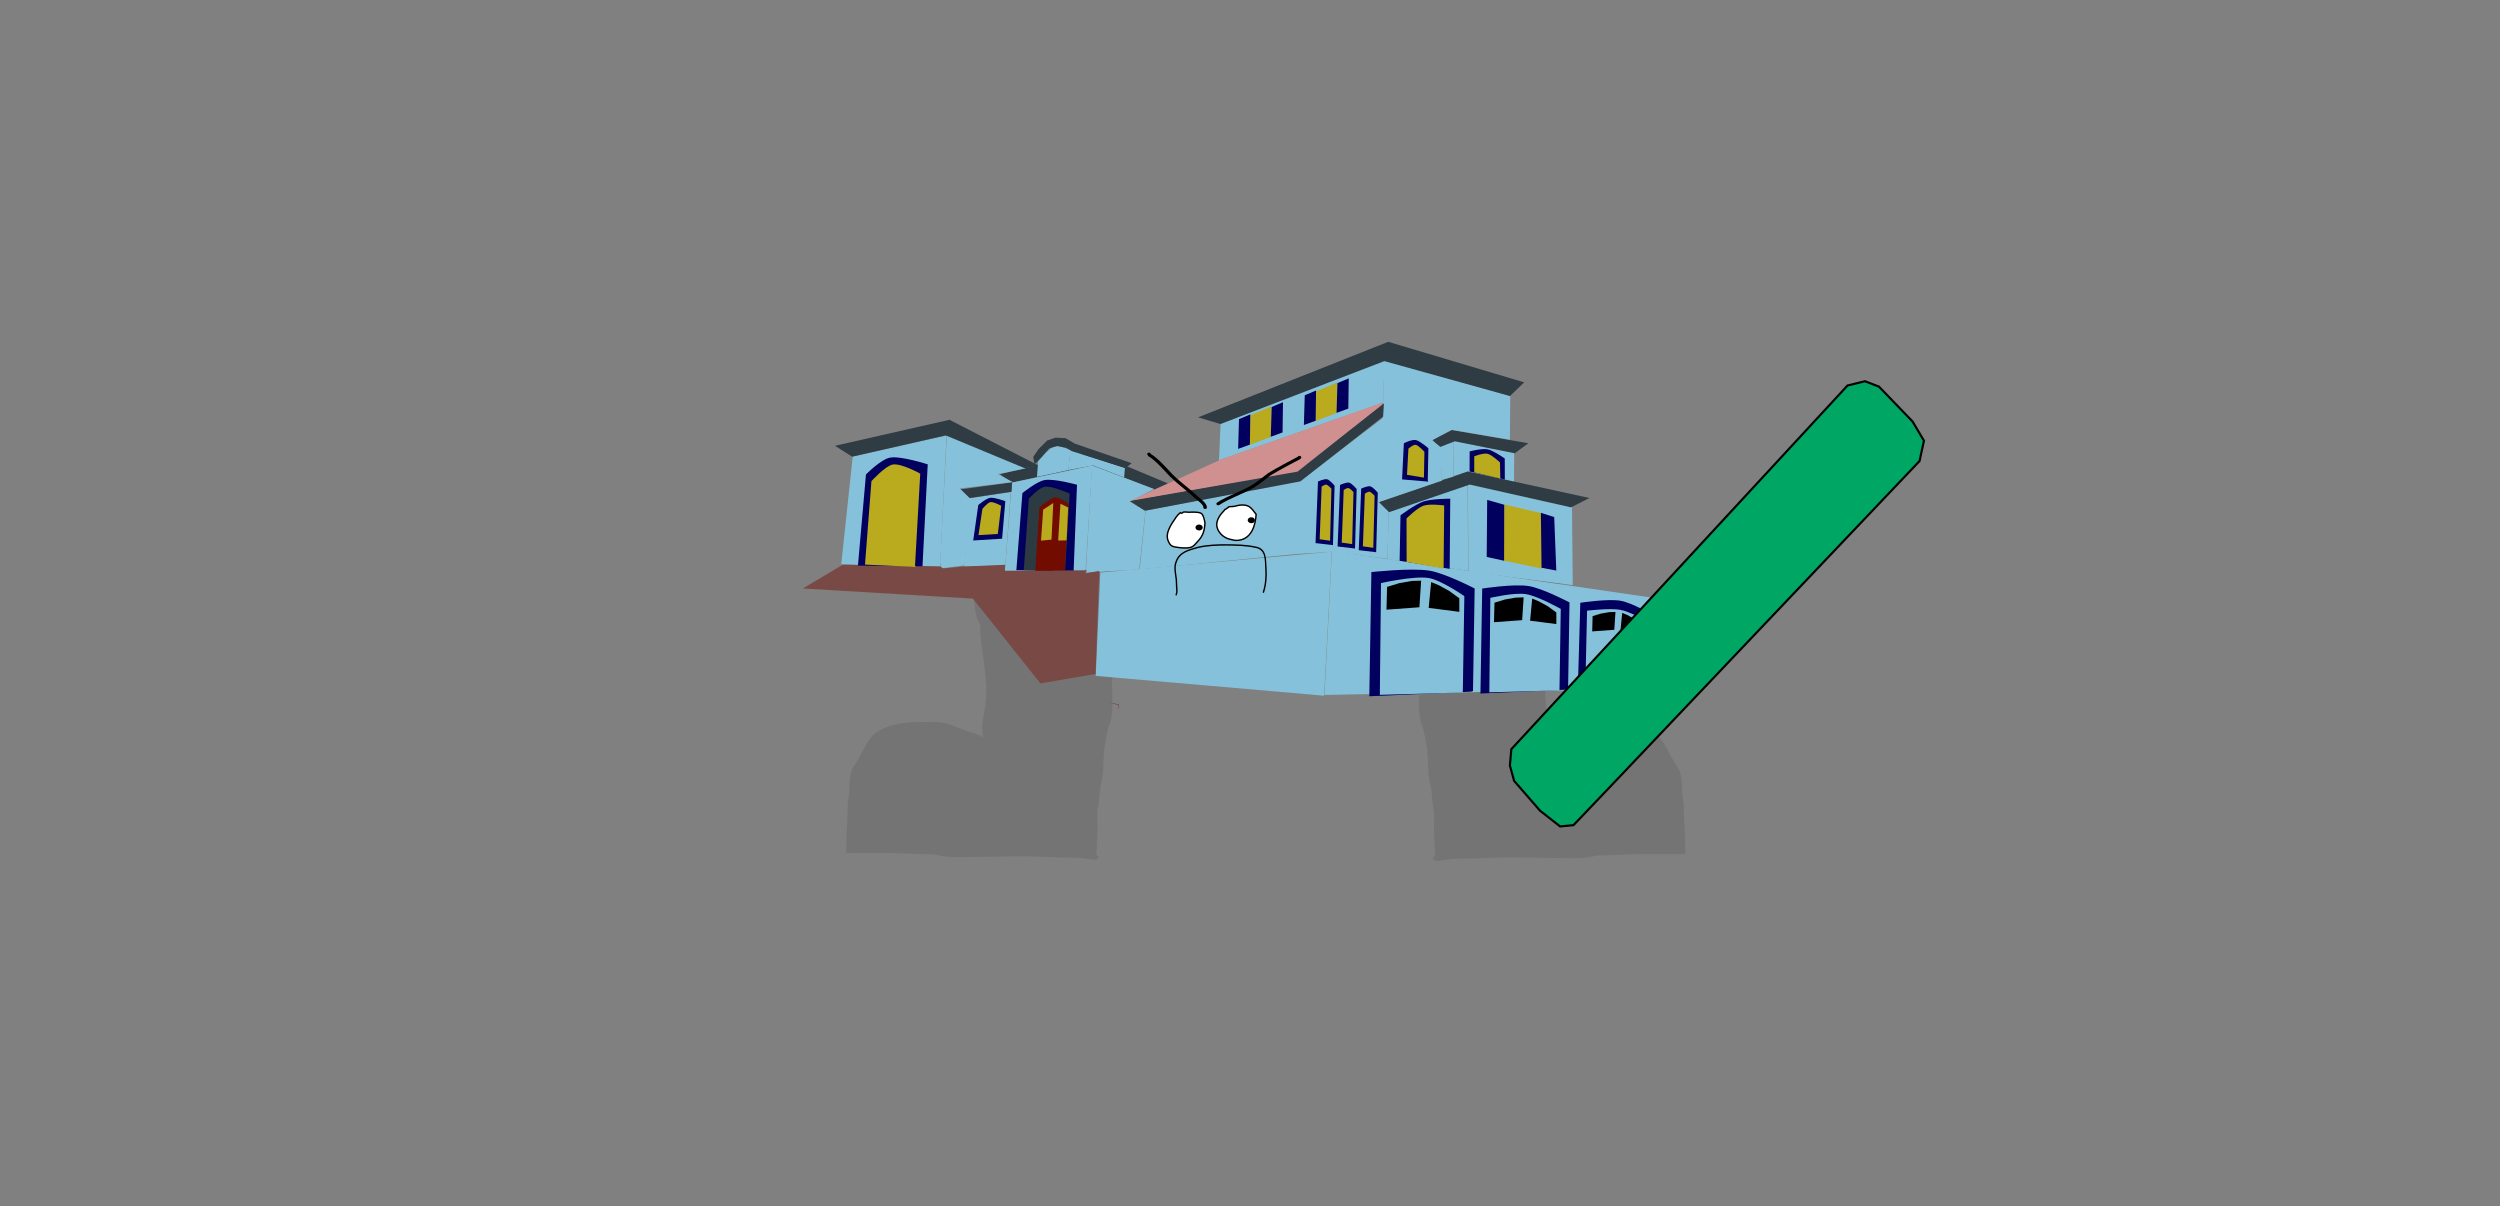 <svg version="1.1" xmlns="http://www.w3.org/2000/svg" xmlns:xlink="http://www.w3.org/1999/xlink" width="1733.093" height="836.336" viewBox="0,0,1733.093,836.336"><rect x="0" y="0" width="1733.093" height="836.336" fill="#808080" stroke="none"/><g transform="translate(546.547,238.168)"><g data-paper-data="{&quot;isPaintingLayer&quot;:true}" stroke-linejoin="miter" stroke-miterlimit="10" stroke-dasharray="" stroke-dashoffset="0" style="mix-blend-mode: normal"><path d="M225.603,155.936l0.954,0.003c0.505,0.002 1.01,0.044 1.511,0.116l0,-0.111l1.511,0.005c0.416,0.001 0.753,0.31 0.753,0.69c0,0.309 -0.222,0.57 -0.528,0.659l-1.414,0.441l-0.014,-0.037l-0.107,0.065c-1.141,0.006 -2.281,-0.002 -3.42,-0.019c0,7.23 0,14.459 0,21.689c0,9.533 0,19.065 0,28.598c0,4.353 1.221,7.546 1.003,11.929c-0.272,5.451 -1.509,11.041 -1.502,16.443c-0.006,9.197 1.544,20.258 -2.225,28.836c-2.533,9.333 -3.8,18.472 -3.8,28.063c0,4.914 -1.164,9.613 -2.021,14.327c-0.817,4.493 -0.568,9.115 -1.649,13.637c-0.91,3.753 -0.345,8.076 -0.345,11.918c0,5.4 -0.502,10.669 -0.502,16.05c0,1.296 -0.598,4.074 -0.058,5.234c0.501,1.075 2.092,0.731 0.948,2.462c-1.017,1.538 -4.829,0.77 -6.299,0.501c-5.083,-0.933 -10.181,-1.081 -15.423,-1.09c-10.511,0 -20.649,-0.917 -31.132,-0.917c-10.547,0 -21.05,0.459 -31.602,0.459c-7.492,0 -15.328,0.574 -22.76,-0.435c-2.817,-0.383 -5.497,-1.407 -8.362,-1.399c-10.471,0 -20.633,-0.917 -31.127,-0.917c-7.03,0 -14.06,0 -21.09,0c-1.185,0 -5.701,0.56 -6.529,-0.202c-0.628,-0.578 -0.221,-3.794 -0.221,-4.631c0,-9.665 1.004,-19.216 1.004,-28.881c0,-2.829 0.828,-5.436 0.958,-8.233c0.309,-6.597 -0.14,-13.67 4.022,-19.434c5.57,-7.611 8.182,-19.363 17.681,-23.907c9.42,-4.999 20.019,-5.518 30.762,-5.519c5.33,0 11.14,-0.351 16.225,1.4c4.632,1.595 9.057,3.605 13.789,5.085c2.705,0.847 7.888,2.182 10.39,4.431c-0.094,-0.862 -0.138,-1.706 -0.253,-2.239c-1.371,-6.352 0.861,-13.639 1.806,-19.966c1.409,-9.439 0.235,-19.325 -0.832,-28.754c-1.015,-8.962 -3.08,-18.385 -2.672,-27.396c-4.053,-5.306 -3.637,-13.889 -4.767,-20.133c-0.376,-2.08 0.362,-5.989 -1.64,-7.169c-1.08,-2.758 -1.273,-5.529 -2.108,-8.241c-0.167,-0.541 -0.95,-0.99 -0.779,-1.53c0.615,-1.935 3.465,-1.421 4.965,-1.422c5.541,-0.001 11.082,-0 16.623,-0c10.234,0 20.388,0.459 30.586,0.459c10.43,0 20.694,-0.917 31.122,-0.917c5.443,0 10.866,0.251 16.303,0.387c0,-0.442 0,-0.885 0,-1.327c0,0 0,-0.69 0.756,-0.69c0.756,0 0.756,0.69 0.756,0.69c0,0.454 0,0.908 0,1.362c0.014,0 0.027,0.001 0.041,0.001c0.165,-0.424 0.711,-0.423 0.711,-0.423z" data-paper-data="{&quot;index&quot;:null}" fill="#747474" fill-rule="nonzero" stroke="none" stroke-width="0.5" stroke-linecap="butt"/><path d="M436.934,157.107c0.014,-0 0.027,-0.001 0.041,-0.001c0,-0.454 0,-0.908 0,-1.362c0,0 0,-0.69 0.756,-0.69c0.756,0 0.756,0.69 0.756,0.69c0,0.442 0,0.885 0,1.327c5.436,-0.136 10.86,-0.387 16.303,-0.387c10.428,0 20.692,0.917 31.122,0.917c10.199,0 20.352,-0.459 30.586,-0.459c5.541,0 11.082,-0.001 16.623,0c1.5,0 4.351,-0.513 4.965,1.422c0.172,0.54 -0.612,0.989 -0.779,1.53c-0.835,2.712 -1.028,5.483 -2.108,8.241c-2.002,1.18 -1.263,5.089 -1.64,7.169c-1.13,6.244 -0.714,14.827 -4.767,20.133c0.407,9.011 -1.658,18.434 -2.672,27.396c-1.067,9.43 -2.241,19.315 -0.832,28.754c0.944,6.327 3.177,13.614 1.806,19.966c-0.115,0.532 -0.159,1.376 -0.253,2.239c2.502,-2.249 7.685,-3.584 10.39,-4.431c4.732,-1.481 9.157,-3.49 13.789,-5.085c5.085,-1.751 10.895,-1.4 16.225,-1.4c10.743,0.001 21.342,0.52 30.763,5.519c9.499,4.544 12.111,16.296 17.681,23.907c4.162,5.764 3.713,12.836 4.022,19.434c0.131,2.797 0.958,5.404 0.958,8.233c0,9.665 1.004,19.215 1.004,28.881c0,0.837 0.406,4.053 -0.221,4.631c-0.828,0.762 -5.344,0.202 -6.529,0.202c-7.03,0 -14.06,0 -21.09,0c-10.494,0 -20.656,0.917 -31.127,0.917c-2.864,-0.008 -5.545,1.017 -8.362,1.399c-7.432,1.009 -15.269,0.435 -22.76,0.435c-10.551,0 -21.054,-0.459 -31.602,-0.459c-10.483,0 -20.621,0.917 -31.132,0.917c-5.242,0.01 -10.34,0.157 -15.423,1.09c-1.47,0.27 -5.282,1.038 -6.299,-0.501c-1.144,-1.731 0.447,-1.386 0.948,-2.462c0.541,-1.16 -0.058,-3.938 -0.058,-5.234c0,-5.381 -0.502,-10.65 -0.502,-16.05c0,-3.842 0.565,-8.165 -0.345,-11.918c-1.081,-4.521 -0.833,-9.144 -1.649,-13.637c-0.857,-4.714 -2.021,-9.412 -2.021,-14.327c0,-9.591 -1.268,-18.73 -3.8,-28.063c-3.769,-8.579 -2.219,-19.639 -2.225,-28.836c0.007,-5.402 -1.23,-10.992 -1.502,-16.443c-0.218,-4.384 1.003,-7.576 1.003,-11.929c0,-9.533 0,-19.065 0,-28.598c0,-7.23 0,-14.459 0,-21.689c-1.139,0.017 -2.279,0.025 -3.42,0.019l-0.107,-0.065l-0.014,0.037l-1.414,-0.441c-0.306,-0.088 -0.528,-0.35 -0.528,-0.659c0,-0.381 0.337,-0.689 0.753,-0.69l1.511,-0.005l0,0.111c0.501,-0.071 1.005,-0.114 1.511,-0.116l0.954,-0.003c0,0 0.546,-0.002 0.711,0.423z" data-paper-data="{&quot;index&quot;:null}" fill="#747474" fill-rule="nonzero" stroke="none" stroke-width="0.5" stroke-linecap="butt"/><path d="M154.662,96.449l-7.985,-5.883l63.905,-15.552l52.512,21.955l-9.364,4.164l-43.331,-16.642z" data-paper-data="{&quot;index&quot;:null}" fill="#303c43" fill-rule="nonzero" stroke="#000000" stroke-width="0" stroke-linecap="round"/><path d="M371.651,243.588l5.162,-99.797l229.317,33.434l0.775,61.875z" data-paper-data="{&quot;index&quot;:null}" fill="#85c1da" fill-rule="nonzero" stroke="#000000" stroke-width="0" stroke-linecap="round"/><path d="M597.371,239.205l-50.137,1.667l1.747,-61.178c0,0 19.04,-2.921 27.833,-1.416c8.074,1.382 22.95,10.109 22.95,10.109l-1.415,50.525z" data-paper-data="{&quot;index&quot;:null}" fill="#01005e" fill-rule="nonzero" stroke="#000000" stroke-width="0" stroke-linecap="round"/><path d="M552.424,240.226l1.233,-55.055c0,0 15.547,-1.874 22.863,-0.636c6.135,1.038 18.119,7.569 18.119,7.569l-1.319,47.459z" data-paper-data="{&quot;index&quot;:null}" fill="#85c1da" fill-rule="nonzero" stroke="#000000" stroke-width="0" stroke-linecap="round"/><path d="M539.353,239.926l-59.599,2.687l1.218,-72.777c0,0 21.742,-3.393 32.229,-1.725c9.607,1.528 28.283,11.349 28.283,11.349l-0.972,60.104z" data-paper-data="{&quot;index&quot;:null}" fill="#01005e" fill-rule="nonzero" stroke="#000000" stroke-width="0" stroke-linecap="round"/><path d="M485.917,241.772l0.692,-65.488c0,0 16.553,-3.856 24.753,-2.568c8.076,1.268 24.08,10.237 24.08,10.237l-0.901,56.456z" data-paper-data="{&quot;index&quot;:null}" fill="#85c1da" fill-rule="nonzero" stroke="#000000" stroke-width="0" stroke-linecap="round"/><path d="M473.217,241.334l-70.507,3.179l1.44,-86.097c0,0 27.481,-3.016 40.226,-0.989c10.792,1.716 31.362,12.374 31.362,12.374l-1.15,71.105z" data-paper-data="{&quot;index&quot;:null}" fill="#01005e" fill-rule="nonzero" stroke="#000000" stroke-width="0" stroke-linecap="round"/><path d="M410.001,243.518l0.819,-77.474c0,0 22.714,-5.134 32.937,-3.528c8.829,1.386 24.834,12.601 24.834,12.601l-1.066,66.789z" data-paper-data="{&quot;index&quot;:null}" fill="#85c1da" fill-rule="nonzero" stroke="#000000" stroke-width="0" stroke-linecap="round"/><path d="M371.396,244.122l-158.349,-13.734l3.165,-71.642l160.476,-14.472z" data-paper-data="{&quot;index&quot;:null}" fill="#85c1da" fill-rule="nonzero" stroke="#000000" stroke-width="0" stroke-linecap="round"/><path d="M471.431,158.14l-0.39,-61.439l72.174,16.459l0.529,54.281z" data-paper-data="{&quot;index&quot;:null}" fill="#85c1da" fill-rule="nonzero" stroke="#000000" stroke-width="0" stroke-linecap="round"/><path d="M471.245,157.543l-55.943,-7.997l0.836,-32.971l54.698,-19.484z" data-paper-data="{&quot;index&quot;:null}" fill="#85c1da" fill-rule="nonzero" stroke="#000000" stroke-width="0" stroke-linecap="round"/><path d="M470.925,97.538l-9.562,4.16l-0.128,-34.175l41.912,8.318l-0.144,27.849z" data-paper-data="{&quot;index&quot;:null}" fill="#85c1da" fill-rule="nonzero" stroke="#000000" stroke-width="0" stroke-linecap="round"/><path d="M416.03,117.018l-6.576,-7.238l61.446,-21.131l84.383,18.424l-12.767,6.469l-70.212,-15.78z" data-paper-data="{&quot;index&quot;:null}" fill="#303c43" fill-rule="nonzero" stroke="#000000" stroke-width="0" stroke-linecap="round"/><path d="M461.152,92.213l-8.142,2.213l-1.531,-22.943l9.756,-3.959z" data-paper-data="{&quot;index&quot;:null}" fill="#85c1da" fill-rule="nonzero" stroke="#000000" stroke-width="0" stroke-linecap="round"/><path d="M446.438,66.644l13.561,-6.651l52.958,9.124l-9.418,6.929l-41.518,-8.31l-11.145,4.327z" data-paper-data="{&quot;index&quot;:null}" fill="#303c43" fill-rule="nonzero" stroke="#000000" stroke-width="0" stroke-linecap="round"/><path d="M459.706,59.79l-13.375,7.247l5.638,4.652l1.128,23.33l-43.943,14.951l6.982,6.654l-0.828,32.576l-37.831,-4.881l-24.72,1.496l2.566,-50.913l56.64,-43.297l0.974,-40.079l87.469,24.805l-0.242,30.316z" data-paper-data="{&quot;index&quot;:null}" fill="#85c1da" fill-rule="nonzero" stroke="#000000" stroke-width="0" stroke-linecap="round"/><path d="M353.747,145.688l-110.235,10.902l4.148,-40.808l108.061,-21.067z" data-paper-data="{&quot;index&quot;:null}" fill="#85c1da" fill-rule="nonzero" stroke="#000000" stroke-width="0" stroke-linecap="round"/><path d="M412.279,50.625l-57.363,44.913l-108.139,20.424l-10.335,-6.916l116.156,-20.861l60.262,-46.684z" data-paper-data="{&quot;index&quot;:null}" fill="#303c43" fill-rule="nonzero" stroke="#000000" stroke-width="0" stroke-linecap="round"/><path d="M412.078,41.041l-113.561,39.874l1.086,-25.46l113.842,-44.165z" data-paper-data="{&quot;index&quot;:null}" fill="#85c1da" fill-rule="nonzero" stroke="#000000" stroke-width="0" stroke-linecap="round"/><path d="M411.51,42.314l-58.578,46.47l-116.144,20.269l62.724,-28.513l112.767,-39.692z" data-paper-data="{&quot;index&quot;:null}" fill="#d19090" fill-rule="nonzero" stroke="#000000" stroke-width="0" stroke-linecap="round"/><path d="M413.131,12.173l-113.634,43.626l-15.515,-4.646l131.827,-52.36l94.269,28.097l-9.863,9.488z" data-paper-data="{&quot;index&quot;:null}" fill="#303c43" fill-rule="nonzero" stroke="#000000" stroke-width="0" stroke-linecap="round"/><path d="M236.583,109.443l10.931,6.73l-4.338,40.409l-36.981,2.247l4.206,-74.387l43.138,16.44z" data-paper-data="{&quot;index&quot;:null}" fill="#85c1da" fill-rule="nonzero" stroke="#000000" stroke-width="0" stroke-linecap="round"/><path d="M206.024,157.443l-55.906,0.3l4.744,-61.34l55.733,-11.76z" data-paper-data="{&quot;index&quot;:null}" fill="#85c1da" fill-rule="nonzero" stroke="#000000" stroke-width="0" stroke-linecap="round"/><path d="M158.031,157.106l4.196,-53.449c0,0 10.028,-8.219 15.548,-9.063c6.817,-1.042 22.292,3.277 22.292,3.277l-2.344,59.806z" data-paper-data="{&quot;index&quot;:null}" fill="#01005e" fill-rule="nonzero" stroke="#01005e" stroke-width="0" stroke-linecap="round"/><path d="M163.166,157.116l3.527,-49.511c0,0 6.878,-7.823 11.221,-8.375c5.002,-0.636 17.095,4.775 17.095,4.775l-3.212,53.666z" data-paper-data="{&quot;index&quot;:null}" fill="#2b3b41" fill-rule="nonzero" stroke="#000000" stroke-width="0" stroke-linecap="round"/><path d="M172.32,92.446l0.803,-10.849c0,0 7.143,-8.759 10.976,-10.1c3.648,-1.276 11.497,2.239 11.497,2.239l-1.456,13.996z" data-paper-data="{&quot;index&quot;:null}" fill="#85c1da" fill-rule="nonzero" stroke="#000000" stroke-width="0" stroke-linecap="round"/><path d="M195.394,73.93l37.883,12.388l-0.521,6.508l-21.567,-8.319l-17.247,3.221z" data-paper-data="{&quot;index&quot;:null}" fill="#85c1da" fill-rule="nonzero" stroke="#000000" stroke-width="0" stroke-linecap="round"/><path d="M150.391,153.798l-28.46,0.831l3.485,-47.339l28.727,-4.382z" data-paper-data="{&quot;index&quot;:null}" fill="#85c1da" fill-rule="nonzero" stroke="#000000" stroke-width="0" stroke-linecap="round"/><path d="M125.419,107.093l-6.997,-5.864l36.64,-5.019l-0.324,6.512z" data-paper-data="{&quot;index&quot;:null}" fill="#303c43" fill-rule="nonzero" stroke="#000000" stroke-width="0" stroke-linecap="round"/><path d="M145.296,90.49l10.164,5.53l-36.629,4.426l7.366,7.254l-4.053,46.094l-16.435,2.052l-0.501,-4.75l4.66,-87.612l54.863,22.988z" data-paper-data="{&quot;index&quot;:null}" fill="#85c1da" fill-rule="nonzero" stroke="#000000" stroke-width="0" stroke-linecap="round"/><path d="M105.136,154.897l-68.505,-1.919l7.964,-74.61l65.075,-14.739z" data-paper-data="{&quot;index&quot;:null}" fill="#85c1da" fill-rule="nonzero" stroke="#000000" stroke-width="0" stroke-linecap="round"/><path d="M44.198,78.409l-11.903,-7.539l79.36,-18.018l61.609,31.613l-9.322,1.992l-54.867,-22.791z" data-paper-data="{&quot;index&quot;:null}" fill="#303c43" fill-rule="nonzero" stroke="#000000" stroke-width="0" stroke-linecap="round"/><path d="M212.933,229.033l-38.25,6.568l-46.762,-58.782l-117.887,-7.024l27.578,-16.453l67.533,1.111l2.145,1.424l13.852,-1.312l29.06,-1.215l-0.08,4.147l56.894,-0.281l-1.227,2.149l9.714,-1.787z" data-paper-data="{&quot;index&quot;:null}" fill="#794a45" fill-rule="nonzero" stroke="#000000" stroke-width="0" stroke-linecap="round"/><path d="M191.586,157.283l-20.371,-0.271l3.062,-43.348c0,0 6.974,-6.501 10.592,-6.962c2.987,-0.381 9.587,4.389 9.587,4.389z" data-paper-data="{&quot;index&quot;:null}" fill="#720b00" fill-rule="nonzero" stroke="#000000" stroke-width="0" stroke-linecap="round"/><path d="M139.87,106.918c2.904,-0.45 10.516,2.352 10.516,2.352l-2.233,26.006l-20.02,1.234l3.502,-24.576c0,0 5.357,-4.569 8.235,-5.015z" data-paper-data="{&quot;index&quot;:null}" fill="#01005e" fill-rule="nonzero" stroke="#000000" stroke-width="0" stroke-linecap="round"/><path d="M145.19,131.976l-13.419,0.821l2.731,-18.214c0,0 3.571,-4.333 5.509,-4.65c2.328,-0.38 7.503,2.524 7.503,2.524z" data-paper-data="{&quot;index&quot;:null}" fill="#baaa1d" fill-rule="nonzero" stroke="#000000" stroke-width="0" stroke-linecap="round"/><path d="M48.215,153.931l5.547,-63.151c0,0 10.377,-10.666 16.855,-11.73c7.615,-1.251 25.977,4.696 25.977,4.696l-3.639,70.674z" data-paper-data="{&quot;index&quot;:null}" fill="#01005e" fill-rule="nonzero" stroke="#000000" stroke-width="0" stroke-linecap="round"/><path d="M88.514,154.874l-35.421,-1.659l4.471,-57.849c0,0 9.799,-10.743 14.852,-11.517c6.044,-0.926 18.972,6.335 18.972,6.335l-3.617,63.972z" data-paper-data="{&quot;index&quot;:null}" fill="#baaa1d" fill-rule="nonzero" stroke="#000000" stroke-width="0" stroke-linecap="round"/><path d="M395.387,143.226l1.691,-42.662c0,0 4.399,-2.061 6.331,-1.588c1.904,0.466 5.18,4.405 5.18,4.405l-1.124,41.268z" data-paper-data="{&quot;index&quot;:null}" fill="#01005e" fill-rule="nonzero" stroke="#000000" stroke-width="0" stroke-linecap="round"/><path d="M398.249,140.579l1.356,-36.508c0,0 2.203,-1.577 3.335,-1.338c1.128,0.238 3.447,2.767 3.447,2.767l-0.915,36.084z" data-paper-data="{&quot;index&quot;:null}" fill="#baaa1d" fill-rule="nonzero" stroke="#000000" stroke-width="0" stroke-linecap="round"/><path d="M380.736,140.672l1.691,-42.662c0,0 4.399,-2.061 6.331,-1.588c1.904,0.466 5.18,4.405 5.18,4.405l-1.124,41.268z" data-paper-data="{&quot;index&quot;:null}" fill="#01005e" fill-rule="nonzero" stroke="#000000" stroke-width="0" stroke-linecap="round"/><path d="M383.598,138.025l1.356,-36.508c0,0 2.203,-1.577 3.335,-1.338c1.128,0.238 3.447,2.767 3.447,2.767l-0.915,36.084z" data-paper-data="{&quot;index&quot;:null}" fill="#baaa1d" fill-rule="nonzero" stroke="#000000" stroke-width="0" stroke-linecap="round"/><path d="M365.433,138.322l1.691,-42.662c0,0 4.399,-2.061 6.331,-1.588c1.904,0.466 5.18,4.405 5.18,4.405l-1.124,41.268z" data-paper-data="{&quot;index&quot;:null}" fill="#01005e" fill-rule="nonzero" stroke="#000000" stroke-width="0" stroke-linecap="round"/><path d="M368.295,135.675l1.356,-36.508c0,0 2.203,-1.577 3.335,-1.338c1.128,0.238 3.447,2.767 3.447,2.767l-0.915,36.084z" data-paper-data="{&quot;index&quot;:null}" fill="#baaa1d" fill-rule="nonzero" stroke="#baaa1d" stroke-width="0" stroke-linecap="round"/><path d="M423.726,150.584l0.611,-31.55c0,0 10.397,-7.721 15.859,-9.541c5.986,-1.995 18.628,-1.951 18.628,-1.951l-0.402,48.632z" data-paper-data="{&quot;index&quot;:null}" fill="#01005e" fill-rule="nonzero" stroke="#000000" stroke-width="0" stroke-linecap="round"/><path d="M428.574,151.381l-0.064,-30.158c0,0 7.439,-7.348 11.664,-8.805c4.467,-1.54 14.452,-0.201 14.452,-0.201l-0.415,43.768z" data-paper-data="{&quot;index&quot;:null}" fill="#baaa1d" fill-rule="nonzero" stroke="#000000" stroke-width="0" stroke-linecap="round"/><path d="M495.825,150.495l0.538,-38.929l25.501,6.006l0.526,38.409z" data-paper-data="{&quot;index&quot;:null}" fill="#baaa1d" fill-rule="nonzero" stroke="#000000" stroke-width="0" stroke-linecap="round"/><path d="M521.652,117.325l9.238,2.989l1.444,37.048l-10.231,-1.928z" data-paper-data="{&quot;index&quot;:null}" fill="#01005e" fill-rule="nonzero" stroke="#01005e" stroke-width="0" stroke-linecap="round"/><path d="M496.148,150.555l-12.055,-2.611l0.334,-39.554l11.825,3.364z" data-paper-data="{&quot;index&quot;:null}" fill="#01005e" fill-rule="nonzero" stroke="#000000" stroke-width="0" stroke-linecap="round"/><path d="M365.073,53.817l0.942,-20.735l14.386,-6.099l-0.192,21.074z" data-paper-data="{&quot;index&quot;:null}" fill="#baaa1d" fill-rule="nonzero" stroke="#000000" stroke-width="0" stroke-linecap="round"/><path d="M357.347,56.478l0.616,-20.633l7.846,-3.307l-0.298,20.963z" data-paper-data="{&quot;index&quot;:null}" fill="#01005e" fill-rule="nonzero" stroke="#000000" stroke-width="0" stroke-linecap="round"/><path d="M379.993,48.053l0.616,-20.633l7.846,-3.307l-0.298,20.963z" data-paper-data="{&quot;index&quot;:null}" fill="#01005e" fill-rule="nonzero" stroke="#000000" stroke-width="0" stroke-linecap="round"/><path d="M319.49,70.363l0.942,-20.735l14.386,-6.099l-0.192,21.074z" data-paper-data="{&quot;index&quot;:null}" fill="#baaa1d" fill-rule="nonzero" stroke="#000000" stroke-width="0" stroke-linecap="round"/><path d="M311.765,73.024l0.616,-20.633l7.846,-3.307l-0.298,20.963z" data-paper-data="{&quot;index&quot;:null}" fill="#01005e" fill-rule="nonzero" stroke="#000000" stroke-width="0" stroke-linecap="round"/><path d="M334.41,64.599l0.616,-20.633l7.846,-3.307l-0.298,20.963z" data-paper-data="{&quot;index&quot;:null}" fill="#01005e" fill-rule="nonzero" stroke="#000000" stroke-width="0" stroke-linecap="round"/><path d="M443.437,95.706l-18.021,-1.538l1.242,-25.053c0,0 5.525,-2.8 8.29,-2.237c2.898,0.59 8.721,5.701 8.721,5.701l-0.425,21.934z" data-paper-data="{&quot;index&quot;:null}" fill="#01005e" fill-rule="nonzero" stroke="#000000" stroke-width="0" stroke-linecap="round"/><path d="M428.828,90.991l1,-18.14c0,0 3.314,-2.985 5.136,-2.63c1.874,0.365 5.955,4.791 5.955,4.791l-0.347,17.936z" data-paper-data="{&quot;index&quot;:null}" fill="#baaa1d" fill-rule="nonzero" stroke="#000000" stroke-width="0" stroke-linecap="round"/><path d="M472.216,88.697l0.054,-13.942c0,0 8.322,-2.268 12.714,-1.383c3.528,0.711 11.619,6.286 11.619,6.286l0.042,14.593z" data-paper-data="{&quot;index&quot;:null}" fill="#01005e" fill-rule="nonzero" stroke="#000000" stroke-width="0" stroke-linecap="round"/><path d="M475.447,89.3l-0.001,-11.133c0,0 6.248,-2.487 9.305,-1.762c2.886,0.685 8.555,5.999 8.555,5.999l0.217,11.137z" data-paper-data="{&quot;index&quot;:null}" fill="#baaa1d" fill-rule="nonzero" stroke="#000000" stroke-width="0" stroke-linecap="round"/><path d="M174.026,113.808l2.425,-2.439l4.069,-2.218l4.154,-2.406l1.082,-0.06l-2.062,50.654l-12.326,0.194z" data-paper-data="{&quot;index&quot;:null}" fill="#720b00" fill-rule="nonzero" stroke="#000000" stroke-width="0" stroke-linecap="round"/><path d="M182.38,135.912l-7.256,0.724l1.497,-21.481l7.007,-4.62z" data-paper-data="{&quot;index&quot;:null}" fill="#baaa1d" fill-rule="nonzero" stroke="#000000" stroke-width="0" stroke-linecap="round"/><path d="M188.59,111.063l5.354,2.59l-1.09,22.786l-5.839,0.103z" data-paper-data="{&quot;index&quot;:null}" fill="#baaa1d" fill-rule="nonzero" stroke="#000000" stroke-width="0" stroke-linecap="round"/><path d="M414.614,184.479l0.412,-15.819l8.491,-2.579l8.682,-1.52l6.44,-0.192l-1.201,18.442z" data-paper-data="{&quot;index&quot;:null}" fill="#000000" fill-rule="nonzero" stroke="#000000" stroke-width="0" stroke-linecap="round"/><path d="M445.584,165.348l5.129,2.104l7.413,4.048l6.971,5.094l0.029,9.391l-21.261,-2.733z" data-paper-data="{&quot;index&quot;:null}" fill="#000000" fill-rule="nonzero" stroke="#000000" stroke-width="0" stroke-linecap="round"/><path d="M489.134,193.173l0.353,-13.541l7.268,-2.208l7.431,-1.301l5.513,-0.164l-1.028,15.786z" data-paper-data="{&quot;index&quot;:null}" fill="#000000" fill-rule="nonzero" stroke="#000000" stroke-width="0" stroke-linecap="round"/><path d="M515.644,176.797l4.391,1.801l6.346,3.465l5.967,4.361l0.025,8.039l-18.199,-2.34z" data-paper-data="{&quot;index&quot;:null}" fill="#000000" fill-rule="nonzero" stroke="#000000" stroke-width="0" stroke-linecap="round"/><path d="M557.234,199.549l0.276,-10.615l5.698,-1.73l5.825,-1.02l4.321,-0.129l-0.806,12.374z" data-paper-data="{&quot;index&quot;:null}" fill="#000000" fill-rule="nonzero" stroke="#000000" stroke-width="0" stroke-linecap="round"/><path d="M578.015,186.712l3.442,1.412l4.974,2.716l4.677,3.418l0.02,6.302l-14.266,-1.834z" data-paper-data="{&quot;index&quot;:null}" fill="#000000" fill-rule="nonzero" stroke="#000000" stroke-width="0" stroke-linecap="round"/><path d="M170.522,83.488l-0.792,-4.945l3.653,-5.352l6.032,-5.996l5.658,-1.961l6.994,0.333l6.434,3.773l39.472,13.582l-4.305,3.368l-37.044,-11.662l-4.194,-2.349l-6.088,-1.301l-5.455,1.669l-5.141,5.816l-3.827,4.166z" data-paper-data="{&quot;index&quot;:null}" fill="#303c43" fill-rule="nonzero" stroke="#000000" stroke-width="0" stroke-linecap="round"/><path d="M272.039,117.488c0.811,0.403 1.3,-0.263 1.3,-0.263c0.421,-0.904 3.24,-0.234 4.296,-0.283c1.971,-0.092 6.535,-0.372 8.459,0.728c1.605,0.918 2.402,4.994 2.675,6.558c-0.235,5.15 -1.18,9.031 -5.14,13.077c-1.485,1.518 -2.414,3.28 -4.809,3.972c-2.949,0.853 -7.524,0.302 -10.486,-0.211c-3.144,-0.542 -3.819,-1.644 -4.928,-4.009c-2.609,-5.567 2.112,-11.911 5.444,-16.817c0.827,-1.225 1.786,-2.115 2.86,-2.994c0.073,0.086 0.179,0.168 0.327,0.241z" data-paper-data="{&quot;noHover&quot;:false,&quot;origItem&quot;:[&quot;Path&quot;,{&quot;applyMatrix&quot;:true,&quot;segments&quot;:[[[198.44065,130.34663],[0.07391,0.06781],[-0.65049,1.01764]],[[196.85501,133.66229],[0.38783,-1.29998],[-1.56825,5.20919]],[[196.10629,150.39263],[-3.17154,-4.78632],[1.34712,2.033]],[[200.73291,153.29281],[-2.54745,0.04268],[2.40048,-0.0377]],[[208.86748,151.64902],[-2.10888,1.32263],[1.7124,-1.07397]],[[211.75454,147.07391],[-0.83713,1.69132],[2.23187,-4.50925]],[[213.03393,133.90973],[0.88194,4.89393],[-0.53508,-1.42595]],[[209.62627,128.21675],[1.43304,0.58239],[-1.71761,-0.69805]],[[202.9475,129.02331],[1.5078,-0.43318],[-0.80822,0.23219]],[[199.69167,130.04267],[0.13943,-0.92558],[0,0]],[[198.74299,130.51701],[0.71151,0.23717],[-0.13007,-0.04336]]],&quot;closed&quot;:true}],&quot;index&quot;:null}" fill="#ffffff" fill-rule="nonzero" stroke="#000000" stroke-width="1" stroke-linecap="butt"/><path d="M308.751,112.926c1.255,-0.144 2.42,-0.689 3.672,-0.851c7.213,-0.932 8.43,2.026 11.832,6.31c-0.414,6.937 -2.959,18.121 -13.909,18.093c-1.203,-0.003 -2.903,-0.562 -4.105,-0.787c-4.967,-0.928 -9.338,-5.711 -9.308,-10.149c0.025,-3.648 2.563,-7.179 5.161,-9.804c0.195,-0.343 0.48,-0.669 0.819,-0.934c0.621,0.041 0.861,-0.381 0.929,-0.546l0.806,-0.42c0,0 0.433,-0.225 0.458,-0.605c1.159,-0.284 2.845,-0.217 3.645,-0.308z" data-paper-data="{&quot;noHover&quot;:false,&quot;origItem&quot;:[&quot;Path&quot;,{&quot;applyMatrix&quot;:true,&quot;segments&quot;:[[[223.48817,120.68639],[0.83946,-0.4715],[0.05909,0.36267]],[223.26049,121.33583],[[222.72568,121.87064],[0,0],[-0.01855,0.16733]],[[222.12213,122.54569],[0.48968,-0.07096],[-0.20813,0.30959]],[[221.68358,123.56571],[0.07992,-0.35726],[-1.47095,2.93017]],[[219.71637,133.66232],[-0.7342,-3.44177],[0.89311,4.18667]],[[228.98016,141.5555],[-4.03999,0],[0.97709,0]],[[232.30889,141.57531],[-0.93264,0.20887],[8.48942,-1.90123]],[[239.31891,122.15939],[1.11198,6.60888],[-3.52059,-3.43757]],[[228.89188,118.3155],[5.39556,-2.14708],[-0.93636,0.37261]],[[226.23619,119.76044],[0.94255,-0.35667],[-0.60067,0.2273]]],&quot;closed&quot;:true}],&quot;index&quot;:null}" fill="#ffffff" fill-rule="nonzero" stroke="#000000" stroke-width="1" stroke-linecap="butt"/><path d="M282.263,127.053c0.298,-1.117 1.64,-1.816 2.998,-1.563c1.358,0.254 2.218,1.365 1.92,2.481c-0.298,1.117 -1.64,1.816 -2.998,1.563c-1.358,-0.254 -2.218,-1.365 -1.92,-2.481z" data-paper-data="{&quot;index&quot;:null}" fill="#000000" fill-rule="nonzero" stroke="none" stroke-width="0.5" stroke-linecap="butt"/><path d="M318.474,122.022c0.298,-1.117 1.64,-1.816 2.998,-1.563c1.358,0.254 2.218,1.365 1.92,2.481c-0.298,1.117 -1.64,1.816 -2.998,1.563c-1.358,-0.254 -2.218,-1.365 -1.92,-2.481z" data-paper-data="{&quot;index&quot;:null}" fill="#000000" fill-rule="nonzero" stroke="none" stroke-width="0.5" stroke-linecap="butt"/><path d="M249.716,75.643c1.22,-0.247 1.529,0.76 1.529,0.76l-0.341,-0.044c4.579,2.601 8.837,7.429 12.333,11.024c5.759,6.775 13.358,11.855 19.94,17.996c2.535,2.365 6.883,5.06 6.975,8.273c0,0 -0.023,1.036 -1.282,1.01c-1.259,-0.027 -1.235,-1.063 -1.235,-1.063c0.242,-2.128 -4.613,-5.241 -6.34,-6.855c-6.622,-6.186 -14.273,-11.302 -20.069,-18.127c-3.294,-3.398 -7.401,-8.115 -11.735,-10.552l-0.686,-1.17c0,0 -0.309,-1.007 0.911,-1.254z" data-paper-data="{&quot;index&quot;:null}" fill="#000000" fill-rule="nonzero" stroke="none" stroke-width="0.5" stroke-linecap="butt"/><path d="M353.151,78.469c0.145,-0.28 0.532,-0.766 1.424,-0.6c1.23,0.23 0.96,1.241 0.96,1.241l-0.618,0.9c-7.027,3.659 -13.982,7.404 -20.75,11.43c-3.689,2.724 -7.262,5.884 -11.257,8.295c-7.608,4.592 -16.78,7.283 -24.154,12.151c0,0 -0.979,0.646 -1.77,-0.165c-0.792,-0.811 0.187,-1.457 0.187,-1.457c7.408,-4.891 16.601,-7.594 24.24,-12.205c3.962,-2.391 7.502,-5.54 11.166,-8.238c6.707,-4.001 13.608,-7.716 20.573,-11.353z" data-paper-data="{&quot;index&quot;:null}" fill="#000000" fill-rule="nonzero" stroke="none" stroke-width="0.5" stroke-linecap="butt"/><path d="M222.727,248.829c2.186,0.503 4.372,1.006 6.558,1.509c-0.198,1.191 -0.533,2.305 -1.006,3.34c0.243,-1.055 0.486,-2.11 0.728,-3.166c-2.169,-0.421 -4.262,-0.982 -6.28,-1.683z" data-paper-data="{&quot;index&quot;:null}" fill="#74140b" fill-rule="evenodd" stroke="none" stroke-width="1" stroke-linecap="butt"/><path d="M268.845,174.657c-0.5,0 -0.5,-0.5 -0.5,-0.5l0.053,-0.405c0.523,-1.012 0.4,-2.256 0.402,-3.372c-0.319,-2.211 -0.132,-4.397 -0.362,-6.61c-0.416,-4.01 -1.706,-8.581 -0.154,-12.479c2.4,-7.206 9.128,-8.602 15.624,-10.501c6.485,-1.506 13.309,-1.719 19.98,-1.719c6.367,0.109 13.286,0.129 19.516,1.509c8.548,1.155 7.636,9.105 8.134,15.475c0.4,5.223 -0.109,11.456 -1.763,16.444c0,0 -0.158,0.474 -0.632,0.316c-0.474,-0.158 -0.316,-0.632 -0.316,-0.632c1.625,-4.847 2.107,-10.972 1.715,-16.051c-0.443,-5.859 0.646,-13.521 -7.311,-14.567c-6.183,-1.364 -13.034,-1.385 -19.351,-1.494c-6.581,0 -13.321,0.197 -19.718,1.686c-6.195,1.813 -12.646,3.004 -14.939,9.877c-1.494,3.717 -0.188,8.206 0.209,12.031c0.231,2.224 0.05,4.422 0.365,6.643c0.003,1.323 0.084,2.681 -0.505,3.89l0.053,-0.042c0,0 0,0.5 -0.5,0.5z" fill="#000000" fill-rule="nonzero" stroke="none" stroke-width="0.5" stroke-linecap="butt"/><path d="M544.246,333.857l-9.249,0.889l-13.914,-10.885l-18.007,-20.729l-2.904,-10.629l0.978,-11.286l233.076,-252.126l12.092,-2.968l9.694,3.735l23.288,24.167l7.91,13.345l-3.057,14.064l-215.999,227.373z" fill="#00a664" fill-rule="nonzero" stroke="#000000" stroke-width="1.5" stroke-linecap="round"/><path d="M-546.547,598.168v-836.336h1733.093v836.336z" fill="none" fill-rule="nonzero" stroke="#f00000" stroke-width="0" stroke-linecap="butt"/></g></g></svg><!--rotationCenter:866.546545:418.1681699999997-->